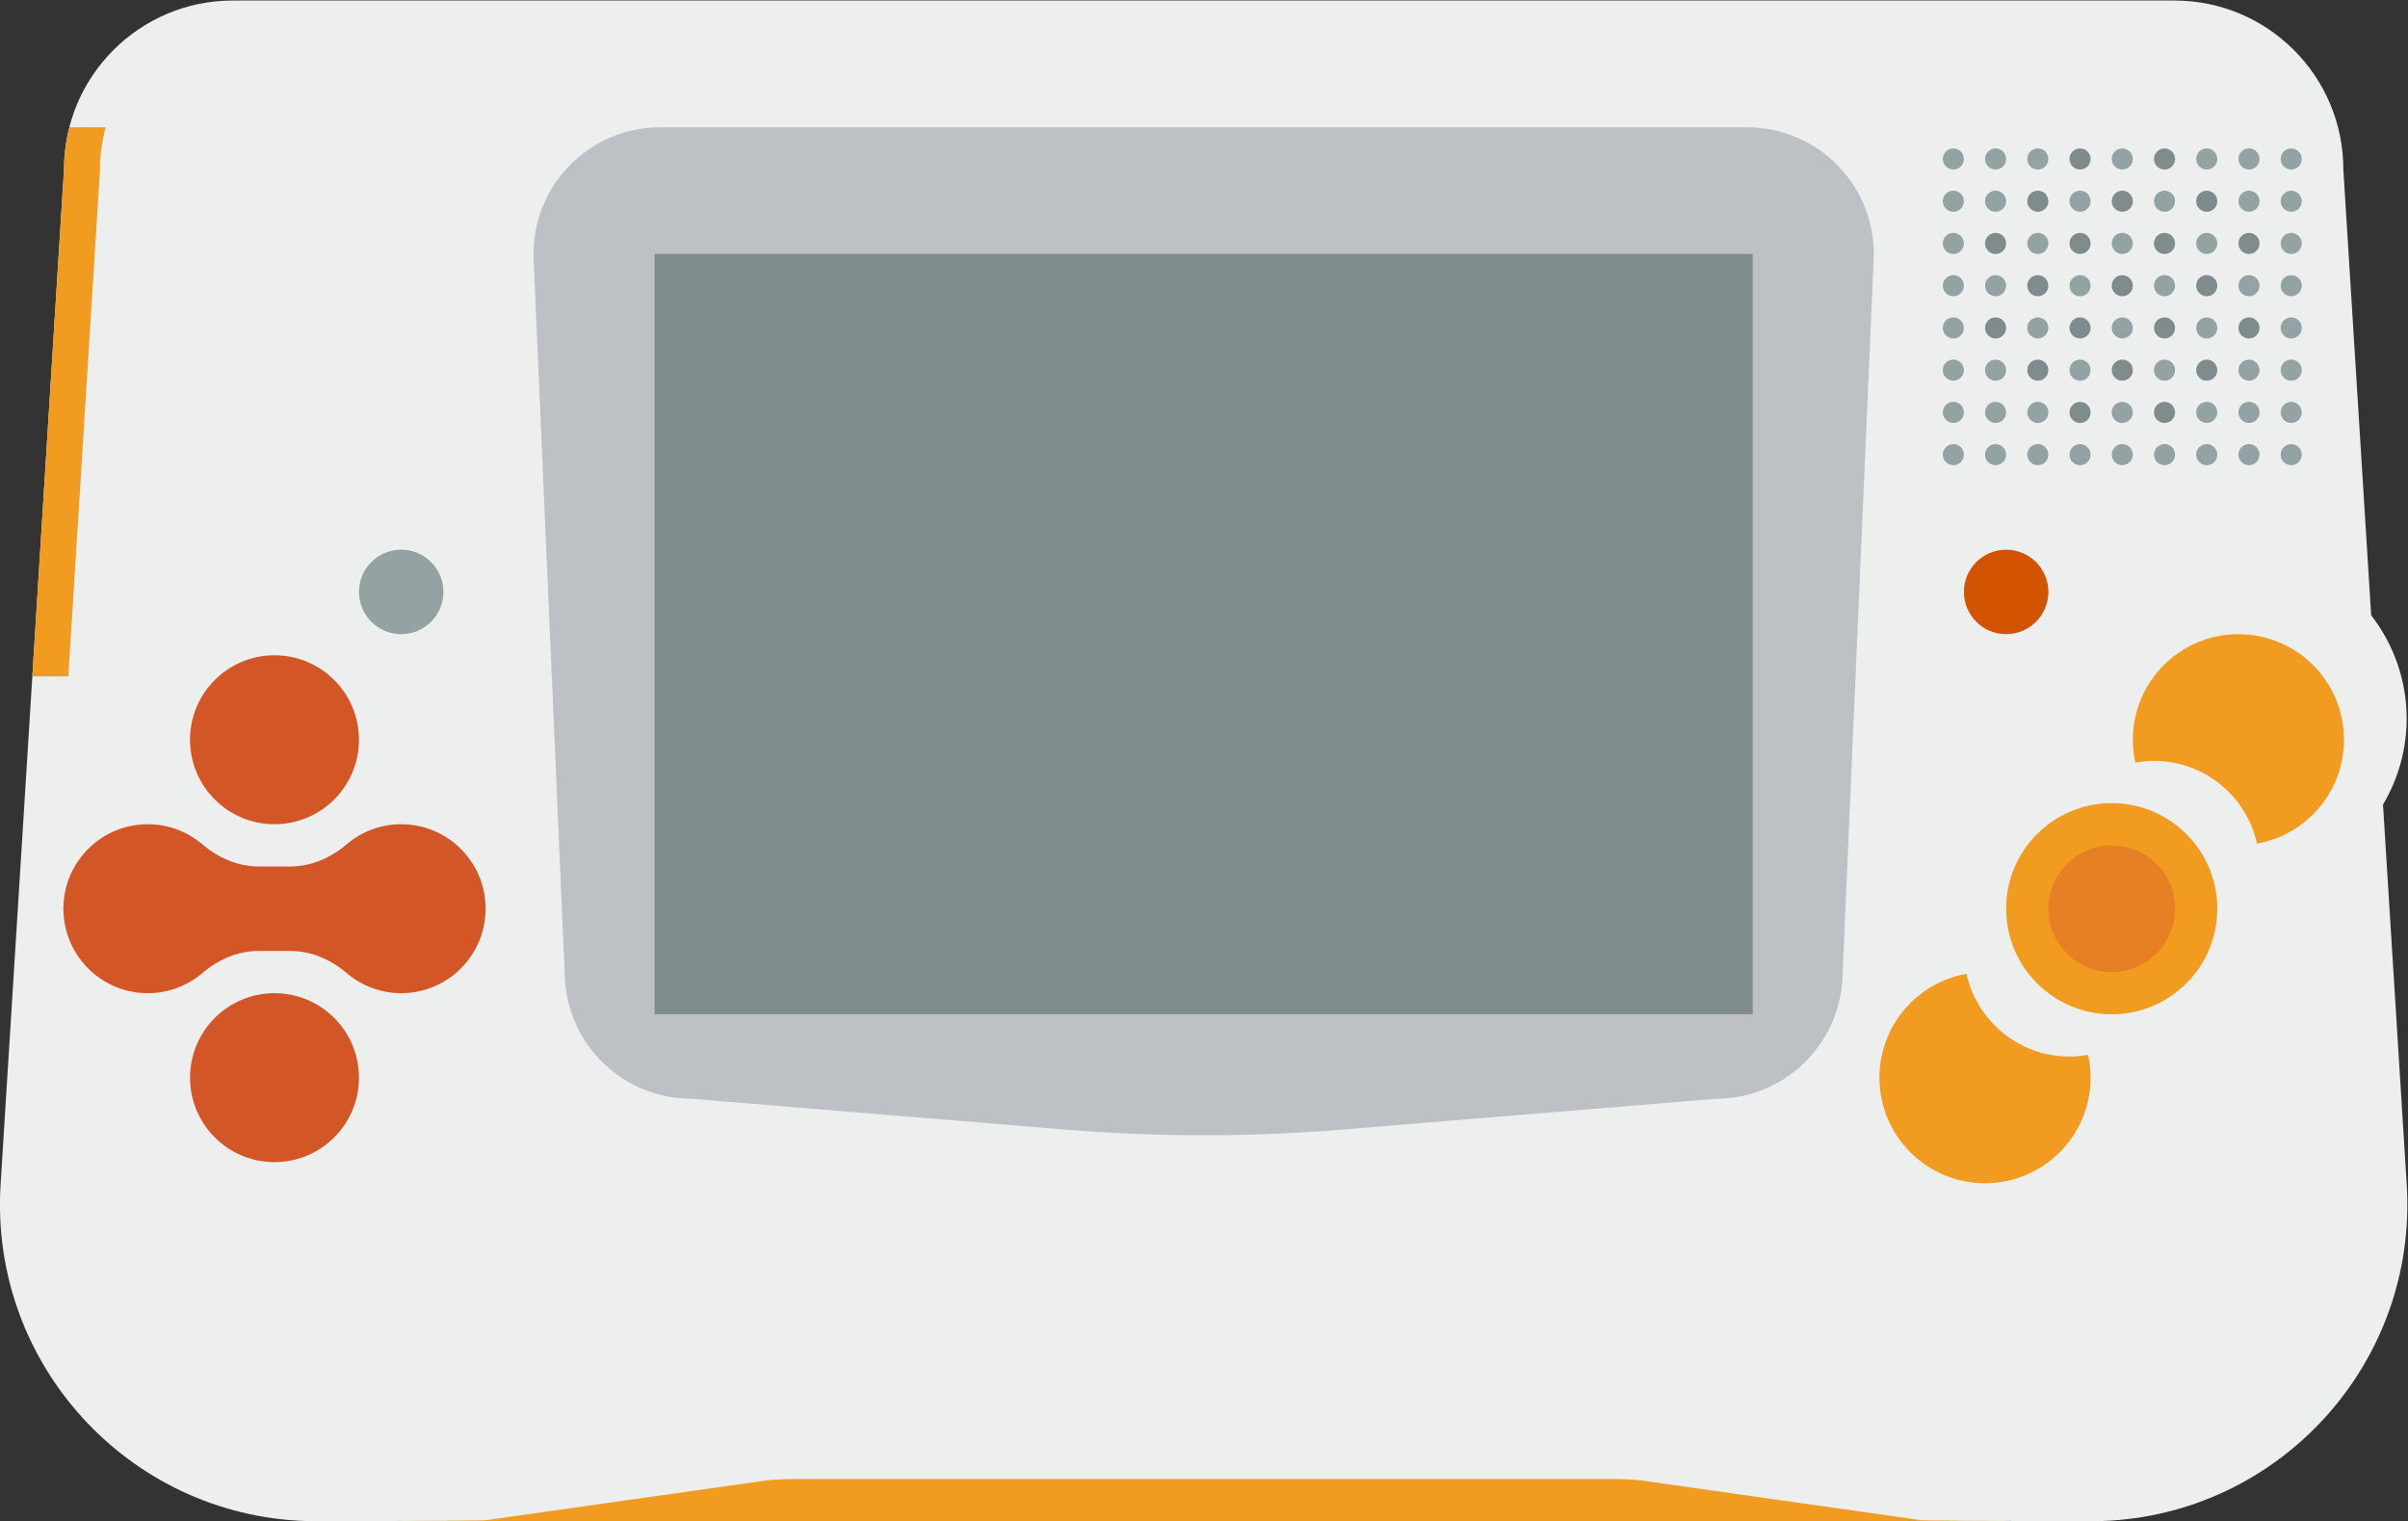 <svg height="192.007" viewBox="0 0 304 192.007" width="304" xmlns="http://www.w3.org/2000/svg" xmlns:xlink="http://www.w3.org/1999/xlink"><rect x="0" y="0" width="304" height="192.007" fill="#333333" stroke="none"/><clipPath id="a"><path d="m0 256h256v-256h-256z"/></clipPath><g transform="matrix(1.333 0 0 -1.333 -18.666 266.674)"><path d="m204 56h-152v12h152z" fill="#f19c21"/><g clip-path="url(#a)"><path d="m0 0-2.248 35.994c1.414 2.386 2.24 5.162 2.24 8.138 0 3.691-1.262 7.08-3.36 9.788l-2.636 42.216c0 8.837-7.16 16.001-15.991 16.001h-183.891c-8.831 0-15.99-7.164-15.99-16.001l-6.005-96.136c-1.057-16.929 12.09-31.292 28.897-31.856.683-.023 16.363.013 17.044.075l26.671 3.785c.901.082 1.806.123 2.711.123h77.236c.905 0 1.809-.041 2.71-.123l26.672-3.785c.68-.062 16.361-.098 17.043-.075 16.807.564 29.954 14.927 28.897 31.856" fill="#edefef" transform="translate(241.94 87.868)"/><path d="m0 0 2.999 47.99c0 1.387.195 2.726.527 4.01h-3.412c-.33-1.279-.523-2.614-.523-3.996l-2.999-48.004z" fill="#f19c21" transform="translate(20.474 136)"/><path d="m0 0-35.362-2.916c-8.751-.721-17.546-.721-26.297 0l-35.362 2.916c-6.424 0-11.709 5.06-11.988 11.479l-2.957 68c-.297 6.825 5.157 12.521 11.989 12.521h102.934c6.831 0 12.285-5.696 11.988-12.521l-2.956-68c-.279-6.419-5.564-11.479-11.989-11.479" fill="#bdc1c6" transform="translate(176.51 96)"/><path d="m180 104h-104v72h104z" fill="#7f8b8c"/><path d="m0 0c0-2.209-1.791-4-4-4s-4 1.791-4 4 1.791 4 4 4 4-1.791 4-4" fill="#93a3a3" transform="translate(56 144)"/><path d="m0 0c0-2.209-1.791-4-4-4s-4 1.791-4 4 1.791 4 4 4 4-1.791 4-4" fill="#d35400" transform="translate(208 144)"/><path d="m0 0c0-4.418-3.582-8-8-8s-8 3.582-8 8 3.582 8 8 8 8-3.582 8-8" fill="#d35627" transform="translate(48 130)"/><path d="m0 0c0-5.523-4.477-10-10-10s-10 4.477-10 10 4.477 10 10 10 10-4.477 10-10" fill="#f19c21" transform="translate(224 114)"/><path d="m0 0c0-3.314-2.686-6-6-6s-6 2.686-6 6 2.686 6 6 6 6-2.686 6-6" fill="#e77f25" transform="translate(220 114)"/><path d="m0 0c-5.523 0-10-4.477-10-10 0-.744.087-1.466.241-2.164.572.102 1.158.164 1.759.164 4.779 0 8.769-3.355 9.759-7.836 4.682.832 8.241 4.914 8.241 9.836 0 5.523-4.477 10-10 10" fill="#f19c21" transform="translate(226 140)"/><path d="m0 0c5.523 0 10 4.477 10 10 0 .744-.087 1.466-.241 2.164-.572-.102-1.158-.164-1.759-.164-4.779 0-8.769 3.355-9.759 7.836-4.682-.832-8.241-4.914-8.241-9.836 0-5.523 4.477-10 10-10" fill="#f19c21" transform="translate(202 88)"/><path d="m0 0c0-4.418-3.582-8-8-8s-8 3.582-8 8 3.582 8 8 8 8-3.582 8-8" fill="#d35627" transform="translate(48 98)"/><path d="m0 0c0-.552-.448-1-1-1s-1 .448-1 1 .448 1 1 1 1-.448 1-1" fill="#93a3a3" transform="translate(200 185)"/><path d="m0 0c0-.552-.448-1-1-1s-1 .448-1 1 .448 1 1 1 1-.448 1-1" fill="#93a3a3" transform="translate(204 185)"/><path d="m0 0c0-.552-.448-1-1-1s-1 .448-1 1 .448 1 1 1 1-.448 1-1" fill="#93a3a3" transform="translate(208 185)"/><path d="m0 0c0-.552-.448-1-1-1s-1 .448-1 1 .448 1 1 1 1-.448 1-1" fill="#7f8b8c" transform="translate(212 185)"/><path d="m0 0c0-.552-.448-1-1-1s-1 .448-1 1 .448 1 1 1 1-.448 1-1" fill="#93a3a3" transform="translate(216 185)"/><path d="m0 0c0-.552-.448-1-1-1s-1 .448-1 1 .448 1 1 1 1-.448 1-1" fill="#7f8b8c" transform="translate(220 185)"/><path d="m0 0c0-.552-.448-1-1-1s-1 .448-1 1 .448 1 1 1 1-.448 1-1" fill="#93a3a3" transform="translate(224 185)"/><path d="m0 0c0-.552-.448-1-1-1s-1 .448-1 1 .448 1 1 1 1-.448 1-1" fill="#93a3a3" transform="translate(228 185)"/><path d="m0 0c0-.552-.448-1-1-1s-1 .448-1 1 .448 1 1 1 1-.448 1-1" fill="#93a3a3" transform="translate(200 181)"/><path d="m0 0c0-.552-.448-1-1-1s-1 .448-1 1 .448 1 1 1 1-.448 1-1" fill="#93a3a3" transform="translate(204 181)"/><path d="m0 0c0-.552-.448-1-1-1s-1 .448-1 1 .448 1 1 1 1-.448 1-1" fill="#7f8b8c" transform="translate(208 181)"/><path d="m0 0c0-.552-.448-1-1-1s-1 .448-1 1 .448 1 1 1 1-.448 1-1" fill="#93a3a3" transform="translate(212 181)"/><path d="m0 0c0-.552-.448-1-1-1s-1 .448-1 1 .448 1 1 1 1-.448 1-1" fill="#7f8b8c" transform="translate(216 181)"/><path d="m0 0c0-.552-.448-1-1-1s-1 .448-1 1 .448 1 1 1 1-.448 1-1" fill="#93a3a3" transform="translate(220 181)"/><path d="m0 0c0-.552-.448-1-1-1s-1 .448-1 1 .448 1 1 1 1-.448 1-1" fill="#7f8b8c" transform="translate(224 181)"/><path d="m0 0c0-.552-.448-1-1-1s-1 .448-1 1 .448 1 1 1 1-.448 1-1" fill="#93a3a3" transform="translate(228 181)"/><path d="m0 0c0-.552-.448-1-1-1s-1 .448-1 1 .448 1 1 1 1-.448 1-1" fill="#93a3a3" transform="translate(200 177)"/><path d="m0 0c0-.552-.448-1-1-1s-1 .448-1 1 .448 1 1 1 1-.448 1-1" fill="#7f8b8c" transform="translate(204 177)"/><path d="m0 0c0-.552-.448-1-1-1s-1 .448-1 1 .448 1 1 1 1-.448 1-1" fill="#93a3a3" transform="translate(208 177)"/><path d="m0 0c0-.552-.448-1-1-1s-1 .448-1 1 .448 1 1 1 1-.448 1-1" fill="#7f8b8c" transform="translate(212 177)"/><path d="m0 0c0-.552-.448-1-1-1s-1 .448-1 1 .448 1 1 1 1-.448 1-1" fill="#93a3a3" transform="translate(216 177)"/><path d="m0 0c0-.552-.448-1-1-1s-1 .448-1 1 .448 1 1 1 1-.448 1-1" fill="#7f8b8c" transform="translate(220 177)"/><path d="m0 0c0-.552-.448-1-1-1s-1 .448-1 1 .448 1 1 1 1-.448 1-1" fill="#93a3a3" transform="translate(224 177)"/><path d="m0 0c0-.552-.448-1-1-1s-1 .448-1 1 .448 1 1 1 1-.448 1-1" fill="#7f8b8c" transform="translate(228 177)"/><path d="m0 0c0-.552-.448-1-1-1s-1 .448-1 1 .448 1 1 1 1-.448 1-1" fill="#93a3a3" transform="translate(200 173)"/><path d="m0 0c0-.552-.448-1-1-1s-1 .448-1 1 .448 1 1 1 1-.448 1-1" fill="#93a3a3" transform="translate(204 173)"/><path d="m0 0c0-.552-.448-1-1-1s-1 .448-1 1 .448 1 1 1 1-.448 1-1" fill="#7f8b8c" transform="translate(208 173)"/><path d="m0 0c0-.552-.448-1-1-1s-1 .448-1 1 .448 1 1 1 1-.448 1-1" fill="#93a3a3" transform="translate(212 173)"/><path d="m0 0c0-.552-.448-1-1-1s-1 .448-1 1 .448 1 1 1 1-.448 1-1" fill="#7f8b8c" transform="translate(216 173)"/><path d="m0 0c0-.552-.448-1-1-1s-1 .448-1 1 .448 1 1 1 1-.448 1-1" fill="#93a3a3" transform="translate(220 173)"/><path d="m0 0c0-.552-.448-1-1-1s-1 .448-1 1 .448 1 1 1 1-.448 1-1" fill="#7f8b8c" transform="translate(224 173)"/><path d="m0 0c0-.552-.448-1-1-1s-1 .448-1 1 .448 1 1 1 1-.448 1-1" fill="#93a3a3" transform="translate(228 173)"/><path d="m0 0c0-.552-.448-1-1-1s-1 .448-1 1 .448 1 1 1 1-.448 1-1" fill="#93a3a3" transform="translate(200 169)"/><path d="m0 0c0-.552-.448-1-1-1s-1 .448-1 1 .448 1 1 1 1-.448 1-1" fill="#7f8b8c" transform="translate(204 169)"/><path d="m0 0c0-.552-.448-1-1-1s-1 .448-1 1 .448 1 1 1 1-.448 1-1" fill="#93a3a3" transform="translate(208 169)"/><path d="m0 0c0-.552-.448-1-1-1s-1 .448-1 1 .448 1 1 1 1-.448 1-1" fill="#7f8b8c" transform="translate(212 169)"/><path d="m0 0c0-.552-.448-1-1-1s-1 .448-1 1 .448 1 1 1 1-.448 1-1" fill="#93a3a3" transform="translate(216 169)"/><path d="m0 0c0-.552-.448-1-1-1s-1 .448-1 1 .448 1 1 1 1-.448 1-1" fill="#7f8b8c" transform="translate(220 169)"/><path d="m0 0c0-.552-.448-1-1-1s-1 .448-1 1 .448 1 1 1 1-.448 1-1" fill="#93a3a3" transform="translate(224 169)"/><path d="m0 0c0-.552-.448-1-1-1s-1 .448-1 1 .448 1 1 1 1-.448 1-1" fill="#7f8b8c" transform="translate(228 169)"/><path d="m0 0c0-.552-.448-1-1-1s-1 .448-1 1 .448 1 1 1 1-.448 1-1" fill="#93a3a3" transform="translate(200 165)"/><path d="m0 0c0-.552-.448-1-1-1s-1 .448-1 1 .448 1 1 1 1-.448 1-1" fill="#93a3a3" transform="translate(204 165)"/><path d="m0 0c0-.552-.448-1-1-1s-1 .448-1 1 .448 1 1 1 1-.448 1-1" fill="#7f8b8c" transform="translate(208 165)"/><path d="m0 0c0-.552-.448-1-1-1s-1 .448-1 1 .448 1 1 1 1-.448 1-1" fill="#93a3a3" transform="translate(212 165)"/><path d="m0 0c0-.552-.448-1-1-1s-1 .448-1 1 .448 1 1 1 1-.448 1-1" fill="#7f8b8c" transform="translate(216 165)"/><path d="m0 0c0-.552-.448-1-1-1s-1 .448-1 1 .448 1 1 1 1-.448 1-1" fill="#93a3a3" transform="translate(220 165)"/><path d="m0 0c0-.552-.448-1-1-1s-1 .448-1 1 .448 1 1 1 1-.448 1-1" fill="#7f8b8c" transform="translate(224 165)"/><path d="m0 0c0-.552-.448-1-1-1s-1 .448-1 1 .448 1 1 1 1-.448 1-1" fill="#93a3a3" transform="translate(228 165)"/><path d="m0 0c0-.552-.448-1-1-1s-1 .448-1 1 .448 1 1 1 1-.448 1-1" fill="#93a3a3" transform="translate(200 161)"/><path d="m0 0c0-.552-.448-1-1-1s-1 .448-1 1 .448 1 1 1 1-.448 1-1" fill="#93a3a3" transform="translate(204 161)"/><path d="m0 0c0-.552-.448-1-1-1s-1 .448-1 1 .448 1 1 1 1-.448 1-1" fill="#93a3a3" transform="translate(208 161)"/><path d="m0 0c0-.552-.448-1-1-1s-1 .448-1 1 .448 1 1 1 1-.448 1-1" fill="#7f8b8c" transform="translate(212 161)"/><path d="m0 0c0-.552-.448-1-1-1s-1 .448-1 1 .448 1 1 1 1-.448 1-1" fill="#93a3a3" transform="translate(216 161)"/><path d="m0 0c0-.552-.448-1-1-1s-1 .448-1 1 .448 1 1 1 1-.448 1-1" fill="#7f8b8c" transform="translate(220 161)"/><g fill="#93a3a3"><path d="m0 0c0-.552-.448-1-1-1s-1 .448-1 1 .448 1 1 1 1-.448 1-1" transform="translate(224 161)"/><path d="m0 0c0-.552-.448-1-1-1s-1 .448-1 1 .448 1 1 1 1-.448 1-1" transform="translate(228 161)"/><path d="m0 0c0-.552-.448-1-1-1s-1 .448-1 1 .448 1 1 1 1-.448 1-1" transform="translate(200 157)"/><path d="m0 0c0-.552-.448-1-1-1s-1 .448-1 1 .448 1 1 1 1-.448 1-1" transform="translate(232 185)"/><path d="m0 0c0-.552-.448-1-1-1s-1 .448-1 1 .448 1 1 1 1-.448 1-1" transform="translate(232 181)"/><path d="m0 0c0-.552-.448-1-1-1s-1 .448-1 1 .448 1 1 1 1-.448 1-1" transform="translate(232 177)"/><path d="m0 0c0-.552-.448-1-1-1s-1 .448-1 1 .448 1 1 1 1-.448 1-1" transform="translate(232 173)"/><path d="m0 0c0-.552-.448-1-1-1s-1 .448-1 1 .448 1 1 1 1-.448 1-1" transform="translate(232 169)"/><path d="m0 0c0-.552-.448-1-1-1s-1 .448-1 1 .448 1 1 1 1-.448 1-1" transform="translate(232 165)"/><path d="m0 0c0-.552-.448-1-1-1s-1 .448-1 1 .448 1 1 1 1-.448 1-1" transform="translate(232 161)"/><path d="m0 0c0-.552-.448-1-1-1s-1 .448-1 1 .448 1 1 1 1-.448 1-1" transform="translate(232 157)"/><path d="m0 0c0-.552-.448-1-1-1s-1 .448-1 1 .448 1 1 1 1-.448 1-1" transform="translate(204 157)"/><path d="m0 0c0-.552-.448-1-1-1s-1 .448-1 1 .448 1 1 1 1-.448 1-1" transform="translate(208 157)"/><path d="m0 0c0-.552-.448-1-1-1s-1 .448-1 1 .448 1 1 1 1-.448 1-1" transform="translate(212 157)"/><path d="m0 0c0-.552-.448-1-1-1s-1 .448-1 1 .448 1 1 1 1-.448 1-1" transform="translate(216 157)"/><path d="m0 0c0-.552-.448-1-1-1s-1 .448-1 1 .448 1 1 1 1-.448 1-1" transform="translate(220 157)"/><path d="m0 0c0-.552-.448-1-1-1s-1 .448-1 1 .448 1 1 1 1-.448 1-1" transform="translate(224 157)"/><path d="m0 0c0-.552-.448-1-1-1s-1 .448-1 1 .448 1 1 1 1-.448 1-1" transform="translate(228 157)"/></g><path d="m0 0c-.004.059-.003.117-.009.176-.306 4.138-3.753 7.403-7.97 7.403-1.972 0-3.773-.716-5.164-1.901-1.509-1.286-3.363-2.099-5.345-2.099h-2.981c-1.983 0-3.836.813-5.345 2.099-1.391 1.185-3.192 1.901-5.165 1.901-4.217 0-7.663-3.265-7.97-7.403-.005-.059-.005-.117-.009-.176-.007-.14-.021-.279-.021-.421 0-.024.004-.047.004-.071.001-.083.008-.164.012-.246.168-4.27 3.673-7.683 7.984-7.683 1.973 0 3.774.717 5.165 1.902 1.509 1.286 3.362 2.098 5.345 2.098h2.981c1.982 0 3.836-.812 5.345-2.098 1.391-1.185 3.192-1.902 5.164-1.902 4.311 0 7.816 3.413 7.984 7.683.004.082.012.163.013.246 0 .024.003.047.003.071 0 .142-.014.281-.021.421" fill="#d35627" transform="translate(59.979 114.421)"/></g></g></svg>